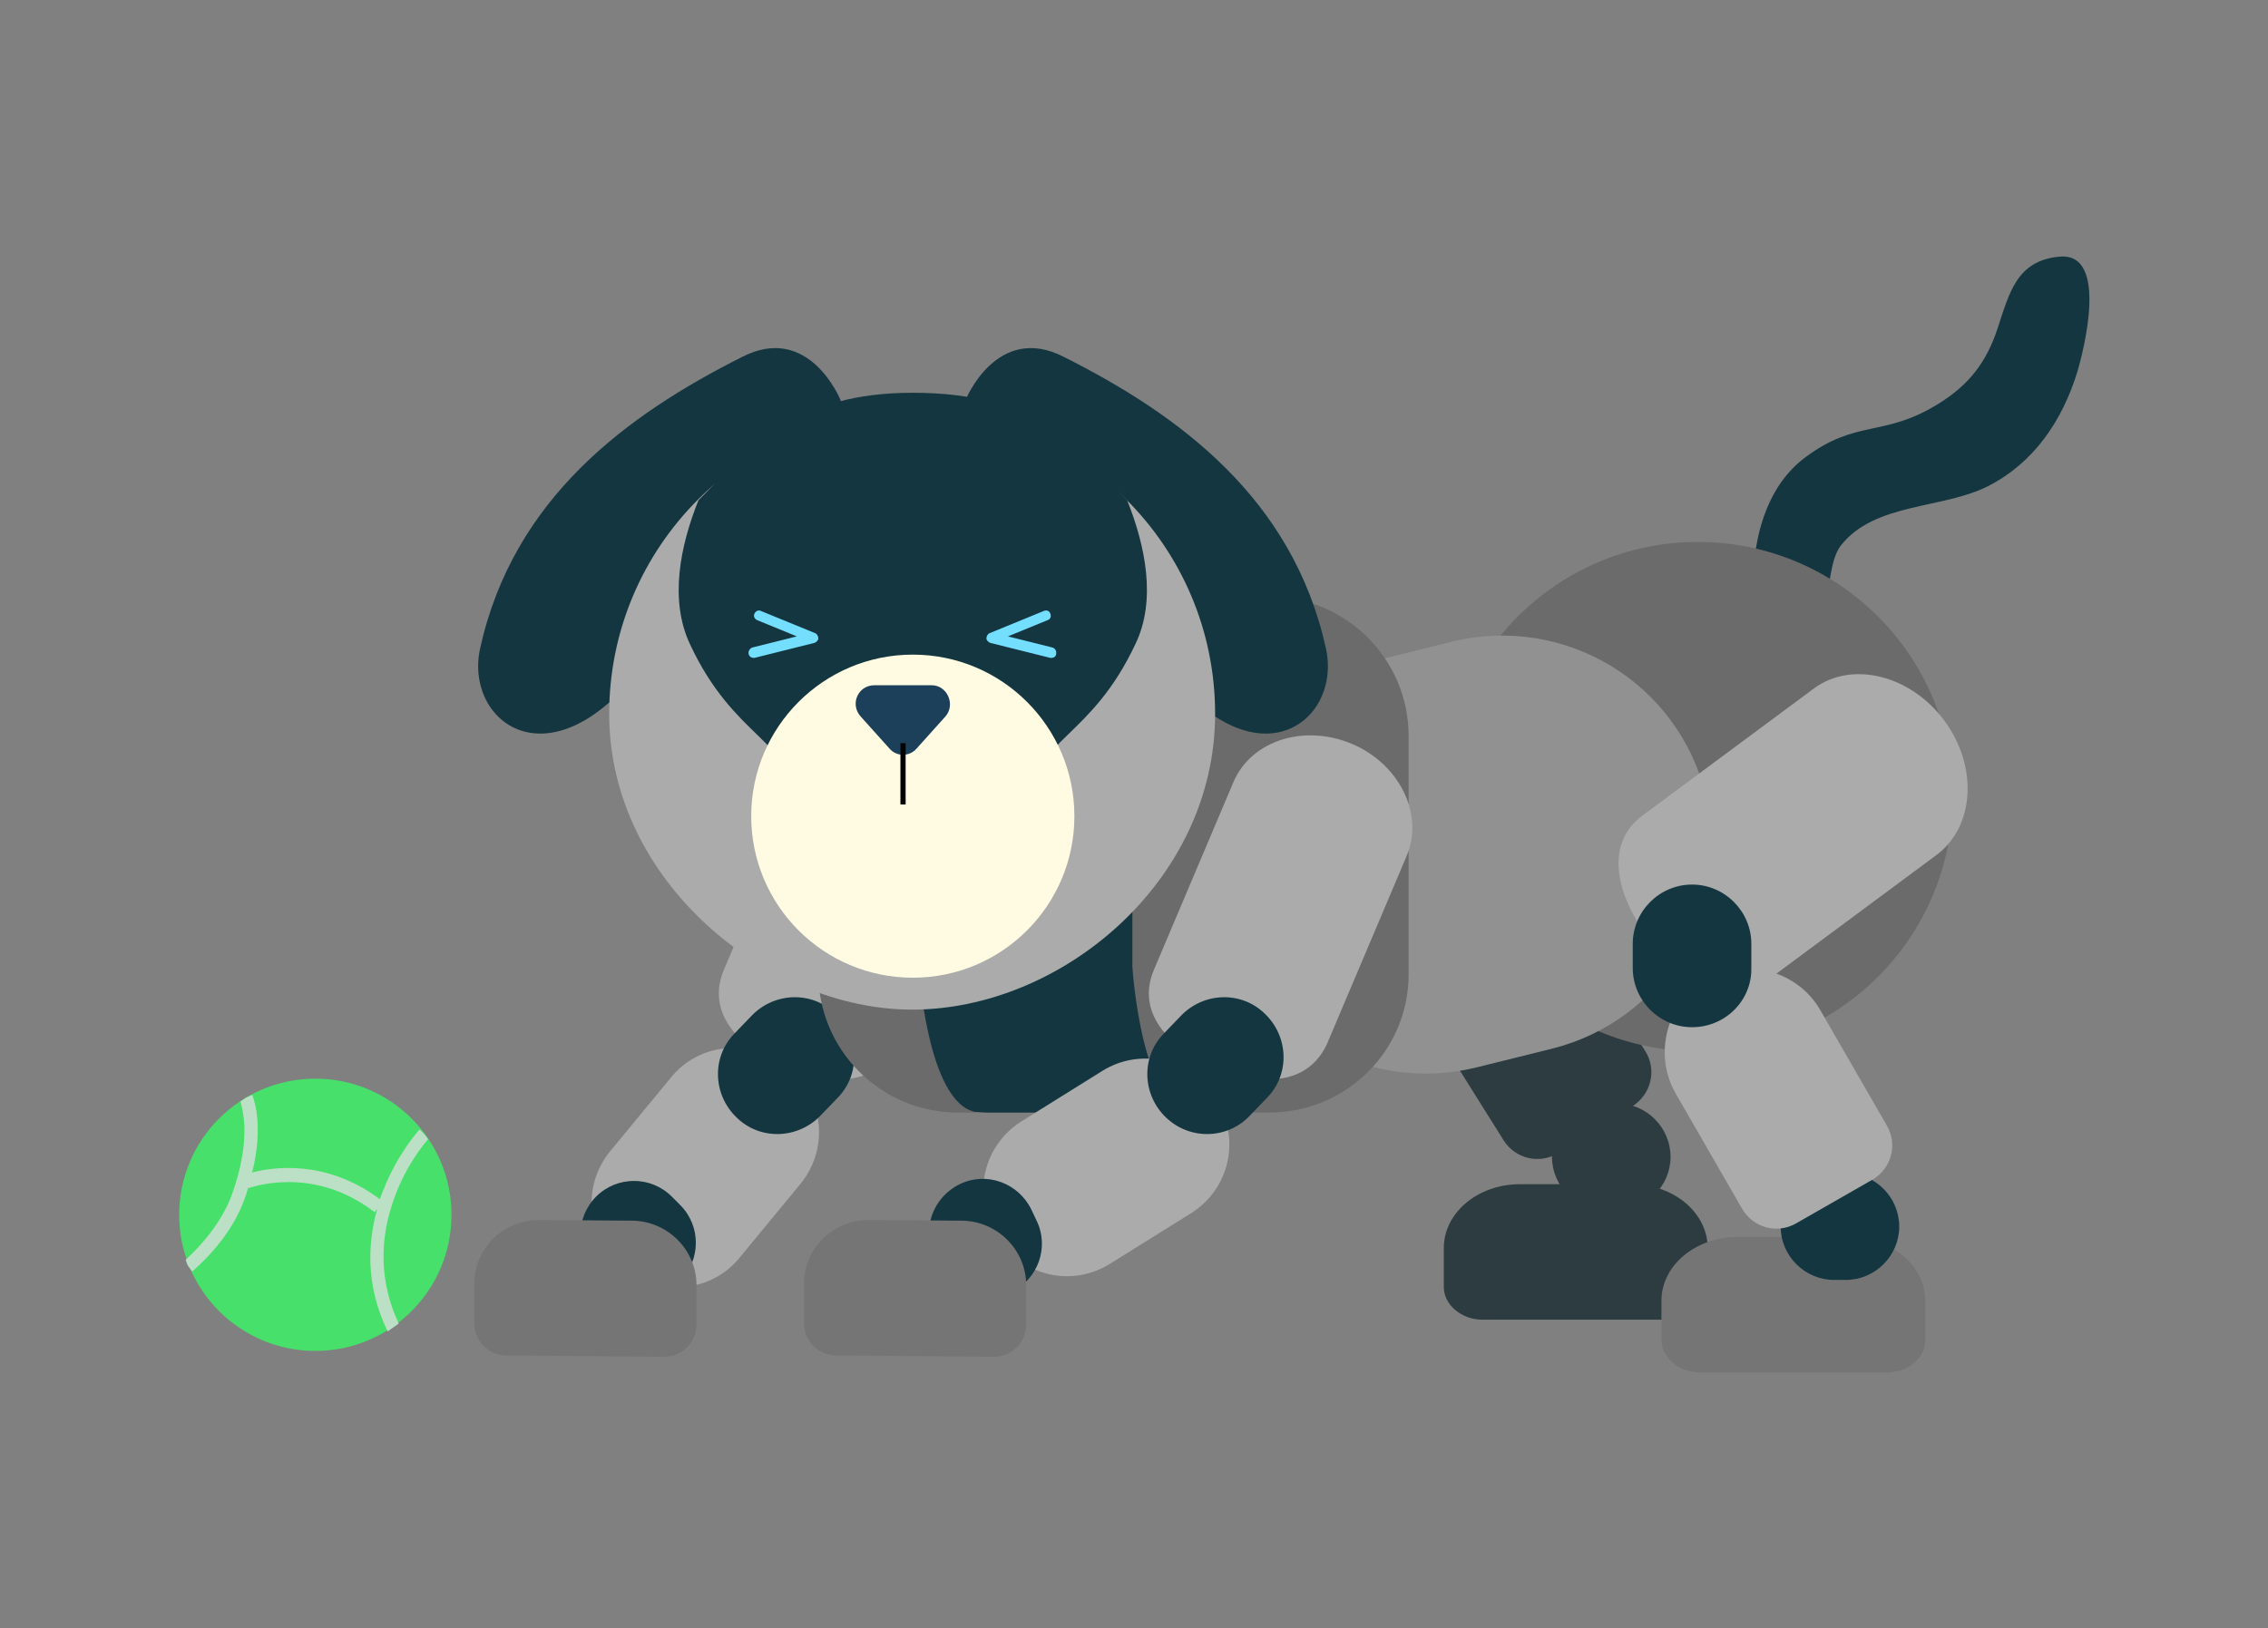 <?xml version="1.0" encoding="utf-8"?>
<!-- Generator: Adobe Illustrator 24.1.3, SVG Export Plug-In . SVG Version: 6.00 Build 0)  -->
<svg version="1.1" xmlns="http://www.w3.org/2000/svg" xmlns:xlink="http://www.w3.org/1999/xlink" x="0px" y="0px"
	 viewBox="0 0 348.1 250" style="enable-background:new 0 0 348.1 250;" xml:space="preserve">
<rect x="0" y="0" width="348.1" height="250" fill="#808080" stroke="none"/>
<g id="레이어_6">
</g>
<g id="레이어_5">
</g>
<g id="레이어_2">
	<g>
		<g>
			<path style="fill:#2D3C40;" d="M248.2,185.8h-1.8c-4.5,0-8.2-3.7-8.2-8.2v0c0-4.5,3.7-8.2,8.2-8.2h1.8c4.5,0,8.2,3.7,8.2,8.2v0
				C256.4,182.1,252.7,185.8,248.2,185.8z"/>
		</g>
		<g>
			<path style="fill:#2D3C40;" d="M250.4,181.8h-17.1c-6.5,0-11.7,4.4-11.7,9.8v6c0,2.7,2.7,5,5.9,5h28.7c3.3,0,5.9-2.2,5.9-5v-6
				C262.1,186.2,256.9,181.8,250.4,181.8z"/>
		</g>
		<g>
			<path style="fill:#2D3C40;" d="M250.6,169.8l-11.4,7.2c-2.9,1.8-6.6,0.9-8.4-1.9l-10.9-17.4c-3.8-6-1.9-13.9,4.1-17.7l0,0
				c6-3.8,13.9-1.9,17.7,4.1l10.9,17.4C254.3,164.3,253.4,168,250.6,169.8z"/>
		</g>
		<g>
			<path style="fill:#2D3C40;" d="M237,141.4L237,141.4c-7-5.3-10.6-12.2-6.2-18l19.9-26.1c4.4-5.8,13.6-6.2,20.6-0.8l0,0
				c7,5.3,9,14.3,4.6,20.1L256,142.6C251.6,148.4,244,146.7,237,141.4z"/>
		</g>
		<g>
			<path style="fill:#2D3C40;" d="M233.4,147.2L233.4,147.2c-3.2-3.9-2.7-9.6,1.1-12.8l2.9-2.4c3.9-3.2,9.6-2.7,12.8,1.1v0
				c3.2,3.9,2.7,9.6-1.1,12.8l-2.9,2.4C242.4,151.6,236.7,151.1,233.4,147.2z"/>
		</g>
	</g>
	<g>
		<g>
			<path style="fill:#ABABAB;" d="M96.1,194.8l-0.8-0.6c-5.3-4.3-6-12.1-1.7-17.4l9.4-11.4c4.3-5.3,12.1-6,17.4-1.7l0.8,0.6
				c5.3,4.3,6,12.1,1.7,17.4l-9.4,11.4C109.2,198.4,101.4,199.1,96.1,194.8z"/>
		</g>
		<g>
			<path style="fill:#ABABAB;" d="M120.4,163.8L120.4,163.8c-7.3-3.1-12-8.5-9.3-14.9l12.2-28.8c2.7-6.4,10.8-9,18.2-5.9l0,0
				c7.3,3.1,11.1,10.8,8.4,17.2l-12.2,28.8C134.9,166.6,127.8,166.9,120.4,163.8z"/>
		</g>
		<g>
			<path style="fill:#143640;" d="M113.1,171.6L113.1,171.6c-3.7-3.5-3.9-9.3-0.4-12.9l2.6-2.7c3.5-3.7,9.3-3.9,12.9-0.4l0,0
				c3.7,3.5,3.9,9.3,0.4,12.9l-2.6,2.7C122.5,174.9,116.7,175.1,113.1,171.6z"/>
		</g>
		<g>
			<path style="fill:#143640;" d="M92.8,196.6l-1.3-1.3c-3.2-3.2-3.2-8.4,0-11.6l0,0c3.2-3.2,8.4-3.2,11.6,0l1.3,1.3
				c3.2,3.2,3.2,8.4,0,11.6h0C101.3,199.8,96,199.8,92.8,196.6z"/>
		</g>
		<g>
			<path style="fill:#757575;" d="M97.1,187.4l-14.4-0.1c-5.4,0-9.9,4.3-9.9,9.8l0,6c0,2.8,2.2,5,5,5l24.1,0.2c2.8,0,5-2.2,5-5l0-6
				C106.9,191.9,102.5,187.5,97.1,187.4z"/>
		</g>
	</g>
	<g>
		<path style="fill:#143640;" d="M269.7,98.4c0,0-4-19.7,7.4-28.2c7.9-5.9,12-3,20.4-8.2c4.7-2.9,7.4-6.4,9.1-11.6
			c1.8-5.4,2.9-10.4,9.5-11c7.6-0.7,3.7,14.5,2.7,17.8c-2.3,7.4-6.6,13.8-13.6,17.4c-7,3.6-17.5,2.5-22.7,9.2
			c-3.2,4.2-0.6,18.3-8.4,16.5C266.9,98.7,269.7,98.4,269.7,98.4z"/>
	</g>
	<g>
		<g>
			<g>
				<circle style="fill:#6B6B6B;" cx="260.6" cy="122.3" r="39.1"/>
			</g>
			<g>
				<path style="fill:#919191;" d="M238.2,161l-11.7,2.9c-17.3,4.2-34.7-6.3-38.9-23.6l0,0c-4.2-17.3,6.3-34.7,23.6-38.9l11.7-2.9
					c17.3-4.2,34.7,6.3,38.9,23.6l0,0C266,139.3,255.4,156.7,238.2,161z"/>
			</g>
			<g>
				<path style="fill:#6B6B6B;" d="M194.8,170.8H147c-11.8,0-21.4-9.6-21.4-21.4V113c0-11.8,9.6-21.4,21.4-21.4h47.8
					c11.8,0,21.4,9.6,21.4,21.4v36.4C216.3,161.2,206.7,170.8,194.8,170.8z"/>
			</g>
		</g>
		<g>
			<path style="fill:#143640;" d="M173.8,148.4c0,0,0-5.1,0-27.3c0-18.7,16.5-26.8,21.8-29c-1.8-0.4-3.6-0.6-5.4-0.6h-25.7
				c0,0-23.5,7.3-23.5,29.6s0,27.3,0,27.3s1.3,20.9,8.7,22.3c0.6,0,1.2,0.1,1.8,0.1h31.7C175.2,170.8,173.8,148.4,173.8,148.4z"/>
		</g>
	</g>
	<g>
		<g>
			<g>
				<path style="fill:#143640;" d="M129,61.4c0,0-4.8-11.9-15.1-6.6c-17.7,8.9-35.1,21.7-40.2,44.7c-2.7,12.1,12.7,23,28.1-1.9
					C112.6,80.3,131.2,71.8,129,61.4z"/>
			</g>
		</g>
		<g>
			<g>
				<path style="fill:#143640;" d="M148.2,61.4c0,0,4.8-11.9,15.1-6.6c17.7,8.9,35.1,21.7,40.2,44.7c2.7,12.1-12.7,23-28.1-1.9
					C164.6,80.3,146,71.8,148.2,61.4z"/>
			</g>
		</g>
	</g>
	<g>
		<g>
			<path style="fill:#ABABAB;" d="M186.5,109.6c0,25.7-23.6,45.4-46.5,45.4c-22.2,0-46.5-19.7-46.5-45.4s20.8-46.5,46.5-46.5
				S186.5,83.9,186.5,109.6z"/>
		</g>
		<g>
			<path style="fill:#143640;" d="M173,76.8c-8.4-8.5-14-16.5-32.9-16.5c-17.8,0-24.5,8-32.9,16.5c-2.8,7-4.5,15.3-1.3,22.1
				c6.8,14.6,15.7,14.8,15.3,23.3c-0.3,7.6,9.8,11.6,16.8,12.1c7.3,0.6,21.4-4,21-12.2c-0.4-8.5,8.5-8.7,15.3-23.3
				C177.5,92.1,175.8,83.8,173,76.8z"/>
		</g>
		<g>
			<circle style="fill:#FFFBE3;" cx="140.1" cy="125.3" r="24.8"/>
		</g>
	</g>
	<g>
		<g>
			<path style="fill:#1C4059;" d="M143,105.2h-8.8c-2.5,0-3.8,2.9-2.1,4.8l4.4,4.9c1.1,1.3,3.1,1.3,4.2,0l4.4-4.9
				C146.7,108.2,145.4,105.2,143,105.2z"/>
		</g>
		<g>
			<rect x="138.2" y="114.1" width="0.8" height="9.4"/>
		</g>
	</g>
	<g>
		<g>
			<path style="fill:#ABABAB;" d="M153.3,190.1l-0.5-0.8c-3.6-5.8-1.9-13.4,3.9-17.1l12.5-7.8c5.8-3.6,13.4-1.9,17.1,3.9l0.5,0.8
				c3.6,5.8,1.9,13.4-3.9,17.1l-12.5,7.8C164.5,197.7,156.9,195.9,153.3,190.1z"/>
		</g>
		<g>
			<path style="fill:#ABABAB;" d="M186.4,163.8L186.4,163.8c-7.3-3.1-12-8.5-9.3-14.9l12.2-28.8c2.7-6.4,10.8-9,18.2-5.9l0,0
				c7.3,3.1,11.1,10.8,8.4,17.2l-12.2,28.8C200.8,166.6,193.7,166.9,186.4,163.8z"/>
		</g>
		<g>
			<path style="fill:#143640;" d="M179,171.6L179,171.6c-3.7-3.5-3.9-9.3-0.4-12.9l2.6-2.7c3.5-3.7,9.3-3.9,12.9-0.4l0,0
				c3.7,3.5,3.9,9.3,0.4,12.9l-2.6,2.7C188.5,174.9,182.7,175.1,179,171.6z"/>
		</g>
		<g>
			<path style="fill:#143640;" d="M144.2,194.5l-0.8-1.7c-2-4.1-0.2-9,3.9-11l0,0c4.1-2,9-0.2,11,3.9l0.8,1.7c2,4.1,0.2,9-3.9,11
				l0,0C151,200.4,146.1,198.6,144.2,194.5z"/>
		</g>
		<g>
			<path style="fill:#757575;" d="M147.7,187.4l-14.4-0.1c-5.4,0-9.9,4.3-9.9,9.8l0,6c0,2.8,2.2,5,5,5l24.1,0.2c2.8,0,5-2.2,5-5l0-6
				C157.5,191.9,153.1,187.5,147.7,187.4z"/>
		</g>
	</g>
	<g>
		<g>
			<path style="fill:#757575;" d="M283.8,189.9h-17.1c-6.5,0-11.7,4.4-11.7,9.8v6c0,2.7,2.7,5,5.9,5h28.7c3.3,0,5.9-2.2,5.9-5v-6
				C295.5,194.3,290.3,189.9,283.8,189.9z"/>
		</g>
		<g>
			<g>
				<path style="fill:#143640;" d="M283.3,196.5h-1.8c-4.5,0-8.2-3.7-8.2-8.2v0c0-4.5,3.7-8.2,8.2-8.2h1.8c4.5,0,8.2,3.7,8.2,8.2v0
					C291.5,192.8,287.8,196.5,283.3,196.5z"/>
			</g>
			<g>
				<path style="fill:#ABABAB;" d="M287.4,181.1l-11.7,6.7c-2.9,1.7-6.6,0.7-8.3-2.2l-10.2-17.7c-3.5-6.1-1.4-14,4.7-17.5l0,0
					c6.1-3.5,14-1.4,17.5,4.7l10.2,17.7C291.3,175.7,290.3,179.4,287.4,181.1z"/>
			</g>
			<g>
				<path style="fill:#ABABAB;" d="M253.1,144.2L253.1,144.2c-5.2-7-6.8-14.7-1-19l26.3-19.5c5.8-4.3,14.8-2.1,20,4.9l0,0
					c5.2,7,4.7,16.2-1.1,20.6L271,150.7C265.2,155,258.3,151.2,253.1,144.2z"/>
			</g>
			<g>
				<path style="fill:#143640;" d="M259.7,157.7L259.7,157.7c-5,0-9.1-4.1-9.1-9.1v-3.7c0-5,4.1-9.1,9.1-9.1h0c5,0,9.1,4.1,9.1,9.1
					v3.7C268.9,153.6,264.8,157.7,259.7,157.7z"/>
			</g>
		</g>
	</g>
	<g>
		<g>
			<path style="fill:#74DEFF;" d="M161.4,101c-0.1,0-0.1,0-0.2,0l-9.2-2.3c-0.3-0.1-0.6-0.4-0.6-0.7c0-0.3,0.2-0.7,0.5-0.8l8.3-3.4
				c0.4-0.2,0.9,0,1,0.4c0.2,0.4,0,0.9-0.4,1l-6.1,2.5l6.8,1.7c0.4,0.1,0.7,0.5,0.6,1C162.1,100.7,161.8,101,161.4,101z"/>
		</g>
		<g>
			<path style="fill:#74DEFF;" d="M115.7,101c-0.4,0-0.7-0.2-0.8-0.6c-0.1-0.4,0.2-0.9,0.6-1l6.8-1.7l-6.1-2.5
				c-0.4-0.2-0.6-0.6-0.4-1c0.2-0.4,0.6-0.6,1-0.4l8.3,3.4c0.3,0.1,0.5,0.5,0.5,0.8c0,0.3-0.3,0.6-0.6,0.7l-9.2,2.3
				C115.9,101,115.8,101,115.7,101z"/>
		</g>
	</g>
	<g>
		<g>
			<circle style="fill:#46E06A;" cx="48.4" cy="186.5" r="20.9"/>
		</g>
		<g>
			<path style="fill:#BCE0C5;" d="M65.7,174.9c-0.2-0.3-0.4-0.6-0.6-0.8l-0.7-0.7c-0.1,0.1-3.4,3.7-5.6,9.4
				c-0.2,0.4-0.3,0.8-0.5,1.3c-8.3-6.2-16.5-4.9-19.6-4.1c1.9-7.5,0.1-11.7,0-11.9l-0.9,0.4c-0.3,0.2-0.6,0.4-0.9,0.6
				c0.1,0.4,0.5,1.7,0.6,3.7c0.1,2.3-0.2,6.1-2.1,11.1c-1.9,4.8-5.8,8.5-6.9,9.5c0.1,0.3,0.2,0.7,0.4,1l0.6,0.8
				c0.2-0.2,5.4-4.4,7.8-10.5c0.3-0.8,0.6-1.6,0.8-2.4l0.1,0.1c0.1,0,9.7-3.7,19.3,3.7l0.4-0.5c-1.4,5-1.9,11.6,1.6,18.8
				c0.6-0.4,1.1-0.8,1.7-1.2c-2.9-6.2-3.1-12.8-0.6-19.5C62.4,178.8,65.1,175.6,65.7,174.9z"/>
		</g>
	</g>
</g>
<g id="레이어_1">
</g>
</svg>
